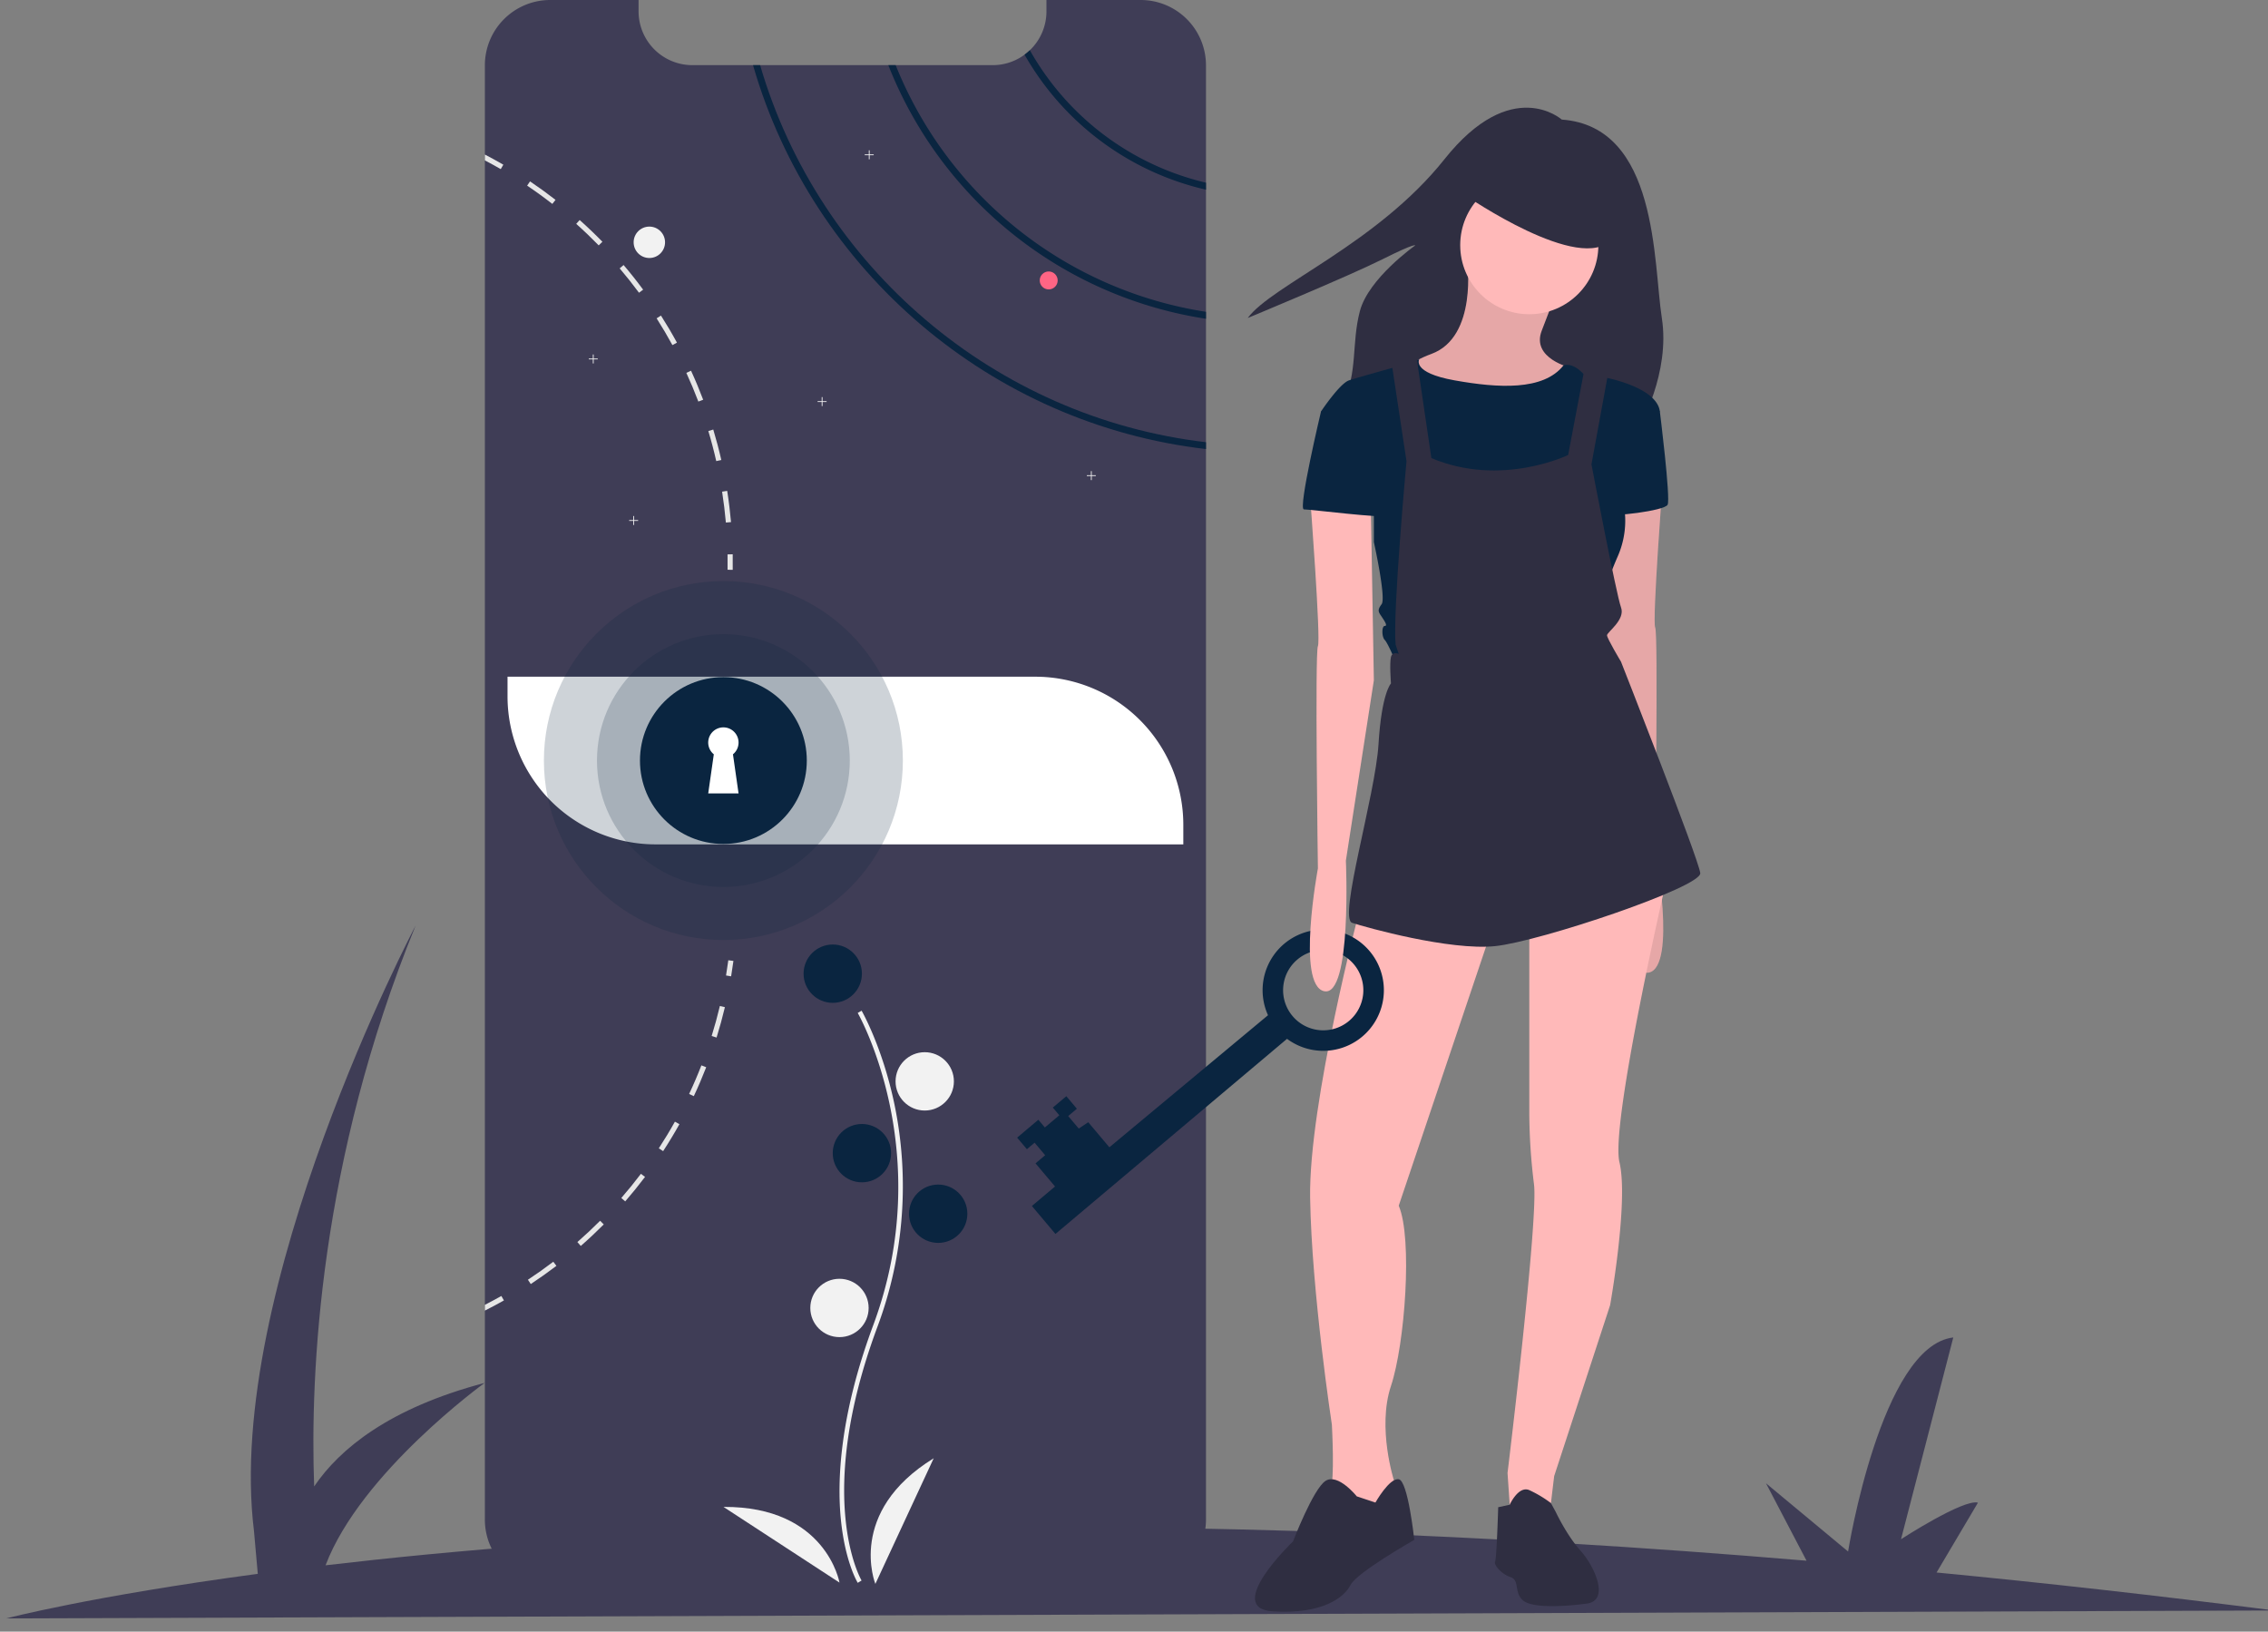 <?xml version="1.0" encoding="UTF-8" standalone="no"?>
<svg
   xmlns:dc="http://purl.org/dc/elements/1.1/"
   xmlns:cc="http://creativecommons.org/ns#"
   xmlns:rdf="http://www.w3.org/1999/02/22-rdf-syntax-ns#"
   xmlns:svg="http://www.w3.org/2000/svg"
   xmlns="http://www.w3.org/2000/svg"
   xmlns:sodipodi="http://sodipodi.sourceforge.net/DTD/sodipodi-0.dtd"
   xmlns:inkscape="http://www.inkscape.org/namespaces/inkscape"
   id="eb1b09ad-1fe0-40ca-8096-34696e14e30a"
   data-name="Layer 1"
   width="1010.892"
   height="727.284"
   viewBox="0 0 1010.892 727.284"
   version="1.1"
   sodipodi:docname="login-b.svg"
   inkscape:version="1.0.1 (3bc2e813f5, 2020-09-07)">
  <rect x="0" y="0" width="1010.892" height="727.284" fill="#808080" stroke="none"/>
  <defs
     id="defs316" />
  <sodipodi:namedview
     pagecolor="#ffffff"
     bordercolor="#666666"
     borderopacity="1"
     objecttolerance="10"
     gridtolerance="10"
     guidetolerance="10"
     inkscape:pageopacity="0"
     inkscape:pageshadow="2"
     inkscape:window-width="1920"
     inkscape:window-height="1026"
     id="namedview314"
     showgrid="false"
     inkscape:zoom="0.79044461"
     inkscape:cx="714.11246"
     inkscape:cy="360.56645"
     inkscape:window-x="0"
     inkscape:window-y="0"
     inkscape:window-maximized="1"
     inkscape:current-layer="eb1b09ad-1fe0-40ca-8096-34696e14e30a" />
  <title
     id="title191">unlock</title>
  <path
     d="m 1013.789,717.845 q -78.332,-9.987 -150.623,-16.928 l 18.443,-31.126 c -6.446,-1.774 -34.287,16.293 -34.287,16.293 l 23.297,-89.929 c -32.185,3.707 -46.889,95.403 -46.889,95.403 l -36.597,-30.42 18.084,34.523 C 657.746,683.208 530.519,679.606 423.585,680.909 L 439.371,654.268 c -6.446,-1.774 -34.287,16.293 -34.287,16.293 l 23.297,-89.929 c -32.185,3.707 -46.889,95.403 -46.889,95.403 l -36.597,-30.42 19.154,36.565 c -89.615,2.756 -162.623,8.901 -218.94,15.53 15.7,-41.377 70.892,-81.294 70.892,-81.294 -42.506,11.23 -64.577,29.359 -75.974,46.133 -1.841,-50.792 2.425,-145.07 45.209,-249.98 0,0 -85.294,162.025 -72.037,269.796 l 1.701,19.146 C 40.236,711.527 2.788,721.386 2.788,721.386 Z"
     fill="#3f3d56"
     id="path193" />
  <path
     d="M632.081,115.488v648.2a29.139,29.139,0,0,1-29.13,29.11h-263.15a29.079,29.079,0,0,1-29.13-29.11v-648.2a29.127,29.127,0,0,1,29.13-29.13h39.38v5.05a23.987,23.987,0,0,0,23.98,23.99h133.84a23.789,23.789,0,0,0,14.22-4.68,22.285,22.285,0,0,0,2.36-1.98,23.917,23.917,0,0,0,7.4-17.33v-5.05h41.97A29.121,29.121,0,0,1,632.081,115.488Z"
     fill="#3f3d56"
     id="path195"
     transform="translate(-94.554 -86.358)" />
  <circle
     cx="289.426"
     cy="108"
     r="7"
     fill="#f2f2f2"
     id="circle197" />
  <path
     d="M553.581,108.738a22.285,22.285,0,0,1-2.36,1.98,125.247,125.247,0,0,0,80.86,60.19v-3.12A122.299,122.299,0,0,1,553.581,108.738Z"
     transform="translate(-94.554 -86.358)"
     fill="#0a2540"
     id="path199" />
  <path
     d="M493.771,115.398h-3.28a181.668,181.668,0,0,0,141.59,113.05v-3.1A178.55,178.55,0,0,1,493.771,115.398Z"
     transform="translate(-94.554 -86.358)"
     fill="#0a2540"
     id="path201" />
  <path
     d="M433.351,115.398h-3.16c26.43,91.74,106.18,160.03,201.89,171.12v-3.05C538.031,272.428,459.651,205.438,433.351,115.398Z"
     transform="translate(-94.554 -86.358)"
     fill="#0a2540"
     id="path203" />
  <polygon
     points="266.426 159.822 264.604 159.822 264.604 158 264.249 158 264.249 159.822 262.426 159.822 262.426 160.178 264.249 160.178 264.249 162 264.604 162 264.604 160.178 266.426 160.178 266.426 159.822"
     fill="#f2f2f2"
     id="polygon205" />
  <polygon
     points="389.426 68.822 387.604 68.822 387.604 67 387.249 67 387.249 68.822 385.426 68.822 385.426 69.178 387.249 69.178 387.249 71 387.604 71 387.604 69.178 389.426 69.178 389.426 68.822"
     fill="#f2f2f2"
     id="polygon207" />
  <polygon
     points="284.426 231.822 282.604 231.822 282.604 230 282.249 230 282.249 231.822 280.426 231.822 280.426 232.178 282.249 232.178 282.249 234 282.604 234 282.604 232.178 284.426 232.178 284.426 231.822"
     fill="#f2f2f2"
     id="polygon209" />
  <polygon
     points="368.426 178.822 366.604 178.822 366.604 177 366.249 177 366.249 178.822 364.426 178.822 364.426 179.178 366.249 179.178 366.249 181 366.604 181 366.604 179.178 368.426 179.178 368.426 178.822"
     fill="#f2f2f2"
     id="polygon211" />
  <polygon
     points="488.426 211.822 486.604 211.822 486.604 210 486.249 210 486.249 211.822 484.426 211.822 484.426 212.178 486.249 212.178 486.249 214 486.604 214 486.604 212.178 488.426 212.178 488.426 211.822"
     fill="#f2f2f2"
     id="polygon213" />
  <circle
     cx="467.426"
     cy="125"
     r="4"
     fill="#ff6584"
     id="circle215" />
  <path
     d="M418.681,305.158l-2.27.35c.71,4.54,1.27,9.18,1.68,13.77l2.29-.2C419.971,314.428,419.401,309.748,418.681,305.158Z"
     transform="translate(-94.554 -86.358)"
     fill="#e6e6e6"
     id="path217" />
  <path
     d="M412.471,277.818l-2.2.67c1.33,4.4,2.52,8.91,3.53,13.4l2.25-.51C415.021,286.838,413.811,282.278,412.471,277.818Z"
     transform="translate(-94.554 -86.358)"
     fill="#e6e6e6"
     id="path219" />
  <path
     d="M402.561,251.598l-2.09.96c1.92,4.19,3.72,8.49,5.35,12.79l2.15-.81C406.321,260.188,404.511,255.828,402.561,251.598Z"
     transform="translate(-94.554 -86.358)"
     fill="#e6e6e6"
     id="path221" />
  <path
     d="M389.161,227.018l-1.94,1.23c2.47,3.88,4.84,7.9,7.04,11.93l2.02-1.1C394.061,234.998,391.661,230.938,389.161,227.018Z"
     transform="translate(-94.554 -86.358)"
     fill="#e6e6e6"
     id="path223" />
  <path
     d="M372.501,204.488l-1.75,1.49c2.98,3.5,5.88,7.16,8.62,10.86l1.84-1.37C378.451,211.728,375.521,208.028,372.501,204.488Z"
     transform="translate(-94.554 -86.358)"
     fill="#e6e6e6"
     id="path225" />
  <path
     d="M352.921,184.428l-1.53,1.71c3.44,3.07,6.81,6.3,10.02,9.59l1.65-1.61C359.811,190.788,356.401,187.528,352.921,184.428Z"
     transform="translate(-94.554 -86.358)"
     fill="#e6e6e6"
     id="path227" />
  <path
     d="M330.801,167.208l-1.29,1.9c3.82,2.57,7.6,5.31,11.23,8.14l1.42-1.81C338.481,172.578,334.661,169.808,330.801,167.208Z"
     transform="translate(-94.554 -86.358)"
     fill="#e6e6e6"
     id="path229" />
  <path
     d="M310.671,155.248v2.6c2.39,1.25,4.76,2.56,7.08,3.9l1.15-1.99Q314.851,157.418,310.671,155.248Z"
     transform="translate(-94.554 -86.358)"
     fill="#e6e6e6"
     id="path231" />
  <path
     d="M418.161,521.161c.373-2.236.714-4.519,1.015-6.785l2.279.302c-.304,2.292-.649,4.599-1.026,6.861Z"
     transform="translate(-94.554 -86.358)"
     fill="#e6e6e6"
     id="path233" />
  <path
     d="M411.752,548.14l2.197.684c1.379-4.444,2.626-8.996,3.707-13.531l-2.239-.53C414.346,539.25,413.121,543.745,411.752,548.14Z"
     transform="translate(-94.554 -86.358)"
     fill="#e6e6e6"
     id="path235" />
  <path
     d="M401.71,573.972l2.086.978c1.984-4.208,3.84-8.544,5.525-12.884l-2.146-.837C405.511,565.522,403.674,569.811,401.71,573.972Z"
     transform="translate(-94.554 -86.358)"
     fill="#e6e6e6"
     id="path237" />
  <path
     d="M388.199,598.205l1.928,1.252c2.543-3.899,4.983-7.942,7.254-12.01l-2.005-1.125C393.135,590.345,390.715,594.341,388.199,598.205Z"
     transform="translate(-94.554 -86.358)"
     fill="#e6e6e6"
     id="path239" />
  <path
     d="M371.482,620.344l1.743,1.51c3.059-3.528,6.025-7.198,8.836-10.91l-1.841-1.377C377.448,613.236,374.512,616.861,371.482,620.344Z"
     transform="translate(-94.554 -86.358)"
     fill="#e6e6e6"
     id="path241" />
  <path
     d="M351.907,639.989l1.514,1.729c3.516-3.067,6.955-6.304,10.24-9.592l-1.626-1.629C358.787,633.751,355.378,636.943,351.907,639.989Z"
     transform="translate(-94.554 -86.358)"
     fill="#e6e6e6"
     id="path243" />
  <path
     d="M329.855,656.78l1.27,1.924c3.883-2.564,7.739-5.296,11.438-8.112l-1.39-1.836C337.509,651.548,333.7,654.249,329.855,656.78Z"
     transform="translate(-94.554 -86.358)"
     fill="#e6e6e6"
     id="path245" />
  <path
     d="M319.161,666.008c-2.78,1.57-5.62,3.09-8.49,4.53v-2.58c2.48-1.26,4.94-2.59,7.35-3.94Z"
     transform="translate(-94.554 -86.358)"
     fill="#e6e6e6"
     id="path247" />
  <path
     d="M418.836,333.464l2.299-.042c.042,2.321.045,4.654.009,6.936l-2.298-.036C418.88,338.066,418.877,335.759,418.836,333.464Z"
     transform="translate(-94.554 -86.358)"
     fill="#e6e6e6"
     id="path249" />
  <path
     d="M226.216,301.632H461.427a66,66,0,0,1,66,66v8.736a0,0,0,0,1,0,0H292.216a66,66,0,0,1-66-66v-8.736A0,0,0,0,1,226.216,301.632Z"
     fill="#fff"
     id="path251" />
  <path
     d="M476.87,791.879c-.229-.375-5.641-9.41-7.517-28.172-1.721-17.213-.614-46.227,14.433-86.698,28.506-76.671-6.569-138.533-6.928-139.149l1.73-1.004c.091.156,9.142,15.929,14.488,41.044a179.061,179.061,0,0,1-7.416,99.807c-28.457,76.54-7.301,112.773-7.084,113.131Z"
     transform="translate(-94.554 -86.358)"
     fill="#f2f2f2"
     id="path253" />
  <circle
     cx="371.17"
     cy="434"
     r="13"
     fill="#0a2540"
     id="circle255" />
  <circle
     cx="412.17"
     cy="482"
     r="13"
     fill="#f2f2f2"
     id="circle257" />
  <circle
     cx="384.17"
     cy="514"
     r="13"
     fill="#0a2540"
     id="circle259" />
  <circle
     cx="418.17"
     cy="541"
     r="13"
     fill="#0a2540"
     id="circle261" />
  <circle
     cx="374.17"
     cy="583"
     r="13"
     fill="#f2f2f2"
     id="circle263" />
  <path
     d="M484.724,792.358s-13-32,26-56Z"
     transform="translate(-94.554 -86.358)"
     fill="#f2f2f2"
     id="path265" />
  <path
     d="M468.736,791.777s-5.916-34.029-51.709-33.738Z"
     transform="translate(-94.554 -86.358)"
     fill="#f2f2f2"
     id="path267" />
  <circle
     cx="322.426"
     cy="339"
     r="80"
     fill="#0a2540"
     opacity="0.2"
     id="circle269" />
  <circle
     cx="322.426"
     cy="339"
     r="56.338"
     fill="#0a2540"
     opacity="0.2"
     id="circle271" />
  <circle
     cx="322.426"
     cy="339"
     r="37.183"
     fill="#0a2540"
     id="circle273" />
  <path
     d="M423.741,417.338a6.761,6.761,0,1,0-11.031,5.239l-2.49,17.429h13.521L421.251,422.577A6.746,6.746,0,0,0,423.741,417.338Z"
     transform="translate(-94.554 -86.358)"
     fill="#fff"
     id="path275" />
  <path
     d="M790.661,139.658s-22.302-19.995-52.294,17.688-76.903,56.139-87.67,70.751c0,0,44.604-18.457,59.985-26.147s14.612-6.152,14.612-6.152-20.764,14.612-24.609,29.223-.769,26.916-7.69,41.528S825.268,276.546,825.268,276.546s13.843-23.84,9.997-48.449S833.727,142.734,790.661,139.658Z"
     transform="translate(-94.554 -86.358)"
     fill="#2f2e41"
     id="path277" />
  <path
     d="M748.479,202.56s4.85,33.947-15.934,41.567-13.163,18.013-13.163,18.013l31.176,15.241,33.254-10.392,11.085-16.627s-18.013-4.157-13.163-16.627,6.235-16.627,6.235-16.627Z"
     transform="translate(-94.554 -86.358)"
     fill="#ffb9b9"
     id="path279" />
  <path
     d="M748.479,202.56s4.85,33.947-15.934,41.567-13.163,18.013-13.163,18.013l31.176,15.241,33.254-10.392,11.085-16.627s-18.013-4.157-13.163-16.627,6.235-16.627,6.235-16.627Z"
     transform="translate(-94.554 -86.358)"
     opacity="0.1"
     id="path281" />
  <path
     d="M835.77,299.551s-4.85,63.737-3.464,66.508,0,99.069,0,99.069,9.699,51.959-2.771,54.73-9.699-58.194-9.699-58.194L807.366,381.3l1.386-79.671Z"
     transform="translate(-94.554 -86.358)"
     fill="#ffb9b9"
     id="path283" />
  <path
     d="M835.77,299.551s-4.85,63.737-3.464,66.508,0,99.069,0,99.069,9.699,51.959-2.771,54.73-9.699-58.194-9.699-58.194L807.366,381.3l1.386-79.671Z"
     transform="translate(-94.554 -86.358)"
     opacity="0.1"
     id="path285" />
  <path
     d="M700.676,491.454S677.814,578.053,678.507,620.313,688.206,721.46,688.206,721.46s1.386,25.633-.693,28.404S697.905,764.414,697.905,764.414l13.163-7.621,4.85-5.542V746.401s-7.621-23.555-1.386-42.26,9.699-65.815,3.464-80.364l42.953-127.474Z"
     transform="translate(-94.554 -86.358)"
     fill="#ffb9b9"
     id="path287" />
  <path
     d="M699.291,753.329S690.977,742.937,685.435,746.401s-14.549,27.019-14.549,27.019-31.176,29.79-9.006,31.176,31.868-6.235,34.64-11.777S724.924,772.727,724.924,772.727s-2.771-26.326-6.928-27.019S707.604,756.1,707.604,756.1Z"
     transform="translate(-94.554 -86.358)"
     fill="#2f2e41"
     id="path289" />
  <path
     d="M776.19,496.996v85.906a265.616,265.616,0,0,0,2.078,31.176c2.078,15.241-11.777,128.859-11.777,128.859l1.386,20.091,17.32-1.386,2.078-17.32,24.94-76.207s8.313-46.417,4.157-63.737,21.477-128.166,21.477-128.166Z"
     transform="translate(-94.554 -86.358)"
     fill="#ffb9b9"
     id="path291" />
  <path
     d="M762.335,758.178l5.131-1.115s3.875-8.584,8.725-6.505a52.3,52.3,0,0,1,9.643,5.778l2.134,3.921s4.85,10.392,11.085,17.32,13.163,22.169,2.771,23.555-24.248,2.078-28.404-1.386-1.386-9.006-5.542-10.392-7.621-5.542-6.928-6.928S762.335,758.178,762.335,758.178Z"
     transform="translate(-94.554 -86.358)"
     fill="#2f2e41"
     id="path293" />
  <circle
     cx="681.636"
     cy="109.274"
     r="30.79"
     fill="#ffb9b9"
     id="circle295" />
  <path
     d="M717.996,249.67l9.151-3.195s-3.609,5.966,15.789,9.43,39.487,4.69,48.494-6.661c0,0,3.465-1.652,8.314,3.197s7.621,3.464,7.621,3.464l-3.464,18.013-6.928,33.254L787.968,332.112l-25.633-5.542L734.623,306.479,724.231,279.46V254.519Z"
     transform="translate(-94.554 -86.358)"
     fill="#0a2540"
     id="path297" />
  <path
     d="M802.516,259.369l6.928-4.85s23.555,4.157,24.94,15.241L816.372,304.4a39.437,39.437,0,0,1-.693,29.79c-6.928,15.934-6.235,19.398-6.235,19.398l-4.85,20.784-87.984,6.928s-3.464-8.313-4.85-9.699-1.386-6.235,0-6.235,0-2.078-1.386-4.157-2.078-2.771,0-5.542-3.464-27.712-3.464-27.712V300.936l-23.555-31.176s8.313-12.47,12.47-13.856,23.93-6.85,23.93-6.85l4.474,6.588,6.235,50.143,9.006,30.483,37.921-6.443,14.731-24.733,9.699-29.097Z"
     transform="translate(-94.554 -86.358)"
     fill="#0a2540"
     id="path299" />
  <path
     d="M828.843,265.604l5.542,4.157s4.85,38.796,3.464,41.567-25.633,5.542-26.326,4.157S828.843,265.604,828.843,265.604Z"
     transform="translate(-94.554 -86.358)"
     fill="#0a2540"
     id="path301" />
  <path
     d="M714.532,246.206l6.928,45.724s-6.235,67.894-4.85,81.749l1.386,4.157s-2.771-1.386-3.464,1.386,0,11.777,0,11.777-4.157,4.157-5.542,27.019-18.013,77.593-11.777,79.671,43.646,12.47,63.737,10.392,92.141-26.326,91.448-32.561-35.332-94.22-35.332-94.22S810.83,370.908,810.83,369.523s8.313-6.928,6.235-12.47-13.163-63.737-13.163-63.737l7.621-41.567L801.131,248.977l-7.621,40.182s-29.79,14.549-60.966,1.386l-6.928-47.11Z"
     transform="translate(-94.554 -86.358)"
     fill="#2f2e41"
     id="path303" />
  <path
     d="M747.864,173.535s51.267,35.332,65.122,19.398-24.248-29.79-24.248-29.79l-31.868-3.464Z"
     transform="translate(-94.554 -86.358)"
     fill="#2f2e41"
     id="path305" />
  <path
     d="M668.209,549.4a27.027,27.027,0,1,0-8.479-10.524L589.024,597.748l-9.415-11.174-4.23,2.829-4.707-5.587,3.868-3.259-4.707-5.587-6.017,5.069,2.897,3.438L560.267,588.91l-2.897-3.438-9.455,7.966,4.345,5.157,3.438-2.897,4.707,5.587-4.298,3.621,8.69,10.314-10.314,8.69,10.501,12.463Zm17.654-39.492A17.882,17.882,0,1,1,666.524,526.202,17.882,17.882,0,0,1,685.863,509.908Z"
     transform="translate(-94.554 -86.358)"
     fill="#0a2540"
     id="path307" />
  <path
     d="M678.507,307.864s4.85,63.737,3.464,66.508,0,99.069,0,99.069-9.699,51.959,2.771,54.73,9.699-58.194,9.699-58.194l12.47-80.364-1.386-79.671Z"
     transform="translate(-94.554 -86.358)"
     fill="#ffb9b9"
     id="path309" />
  <path
     d="M688.899,267.682l-5.542,2.078s-10.392,43.646-7.621,43.646,36.025,4.157,36.025,2.771-6.235-35.332-6.235-35.332Z"
     transform="translate(-94.554 -86.358)"
     fill="#0a2540"
     id="path311" />
</svg>
